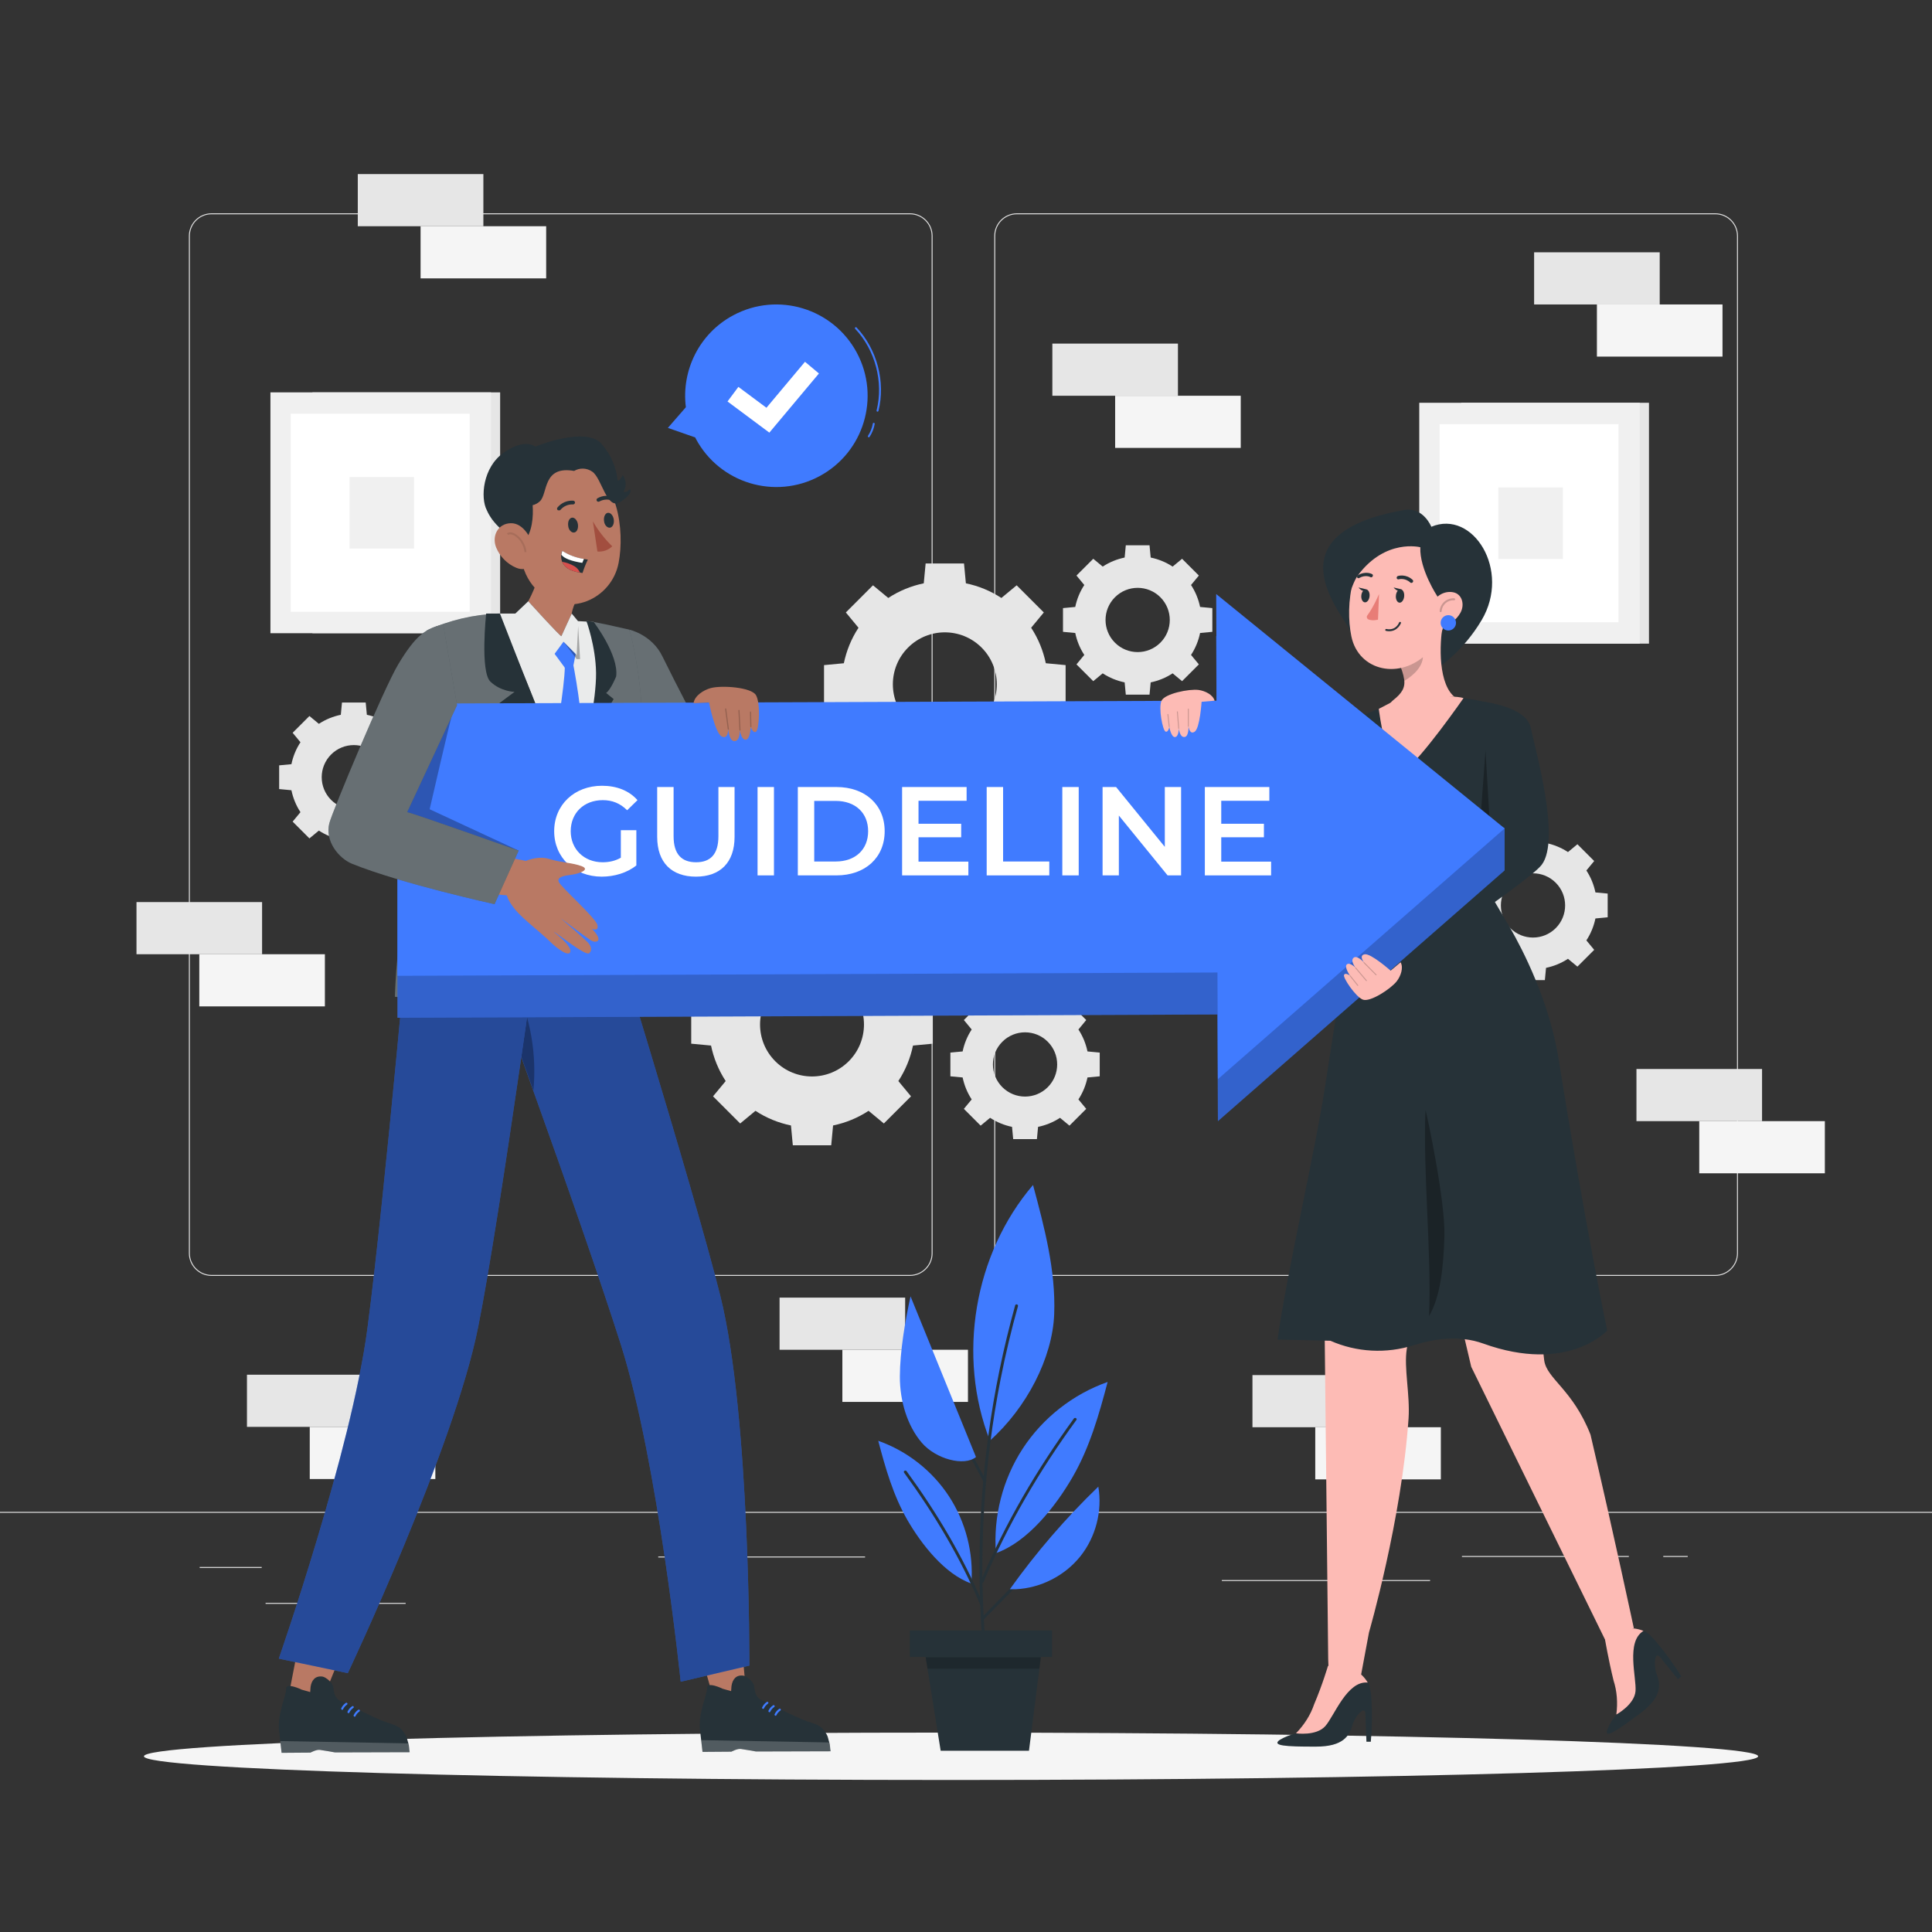 <svg xmlns="http://www.w3.org/2000/svg" viewBox="0 0 500 500"><rect x="0" y="0" width="500" height="500" fill="#333333" stroke="none"/><g id="freepik--background-complete--inject-62"><g><g><g><path d="M443.92,330.198h-180.746c-3.232,0-5.862-2.63-5.862-5.862V61.062c0-3.232,2.63-5.862,5.862-5.862h180.746c3.232,0,5.862,2.629,5.862,5.862V324.335c0,3.233-2.63,5.862-5.862,5.862ZM263.174,55.45c-3.095,0-5.612,2.518-5.612,5.612V324.335c0,3.095,2.518,5.612,5.612,5.612h180.746c3.095,0,5.612-2.517,5.612-5.612V61.062c0-3.094-2.518-5.612-5.612-5.612h-180.746Z" style="fill:#e0e0e0;"></path><path d="M235.493,330.198H54.746c-3.232,0-5.862-2.63-5.862-5.862V61.062c0-3.232,2.629-5.862,5.862-5.862H235.493c3.232,0,5.862,2.629,5.862,5.862V324.335c0,3.233-2.63,5.862-5.862,5.862ZM54.746,55.45c-3.094,0-5.612,2.518-5.612,5.612V324.335c0,3.095,2.518,5.612,5.612,5.612H235.493c3.095,0,5.612-2.517,5.612-5.612V61.062c0-3.094-2.518-5.612-5.612-5.612H54.746Z" style="fill:#e0e0e0;"></path></g><rect x="0" y="391.267" width="500" height=".25" style="fill:#e0e0e0;"></rect></g><rect x="51.672" y="405.531" width="16.06" height=".25" style="fill:#e0e0e0;"></rect><rect x="170.352" y="402.821" width="53.53" height=".25" style="fill:#e0e0e0;"></rect><rect x="68.732" y="414.821" width="36.25" height=".25" style="fill:#e0e0e0;"></rect><rect x="378.352" y="402.691" width="43.19" height=".25" style="fill:#e0e0e0;"></rect><rect x="430.452" y="402.691" width="6.33" height=".25" style="fill:#e0e0e0;"></rect><rect x="316.212" y="408.921" width="53.89" height=".25" style="fill:#e0e0e0;"></rect></g><g><rect x="201.751" y="335.821" width="32.503" height="13.497" style="fill:#e6e6e6;"></rect><rect x="218.002" y="349.317" width="32.503" height="13.497" style="fill:#f5f5f5;"></rect></g><g><rect x="63.913" y="355.775" width="32.503" height="13.497" style="fill:#e6e6e6;"></rect><rect x="80.164" y="369.272" width="32.503" height="13.497" style="fill:#f5f5f5;"></rect></g><g><rect x="423.514" y="276.653" width="32.503" height="13.497" style="fill:#e6e6e6;"></rect><rect x="439.765" y="290.15" width="32.503" height="13.497" style="fill:#f5f5f5;"></rect></g><g><rect x="324.134" y="355.869" width="32.503" height="13.497" style="fill:#e6e6e6;"></rect><rect x="340.386" y="369.366" width="32.503" height="13.497" style="fill:#f5f5f5;"></rect></g><g><rect x="92.594" y="45.052" width="32.503" height="13.497" style="fill:#e6e6e6;"></rect><rect x="108.845" y="58.548" width="32.503" height="13.497" style="fill:#f5f5f5;"></rect></g><g><rect x="272.347" y="88.924" width="32.503" height="13.497" style="fill:#e6e6e6;"></rect><rect x="288.598" y="102.42" width="32.503" height="13.497" style="fill:#f5f5f5;"></rect></g><g><rect x="35.325" y="233.458" width="32.503" height="13.497" style="fill:#e6e6e6;"></rect><rect x="51.577" y="246.955" width="32.503" height="13.497" style="fill:#f5f5f5;"></rect></g><g><rect x="397.029" y="65.297" width="32.503" height="13.497" style="fill:#e6e6e6;"></rect><rect x="413.28" y="78.793" width="32.503" height="13.497" style="fill:#f5f5f5;"></rect></g><path d="M222.178,162.462c-1.867,2.842-3.122,5.965-3.791,9.186l-5.13,.483v9.934l5.13,.483c.668,3.22,1.924,6.343,3.791,9.186l-3.276,3.957,7.025,7.025,3.957-3.276c2.843,1.867,5.965,3.122,9.186,3.79l.483,5.13h9.934l.483-5.13c3.221-.669,6.343-1.924,9.186-3.791l3.957,3.276,7.025-7.025-3.276-3.958c1.866-2.843,3.122-5.965,3.79-9.186l5.129-.483v-9.934l-5.129-.484c-.669-3.22-1.925-6.342-3.791-9.185l3.276-3.958-7.025-7.024-3.957,3.276c-2.843-1.867-5.966-3.123-9.186-3.791l-.483-5.13h-9.934l-.483,5.13c-3.22,.669-6.343,1.924-9.185,3.791l-3.958-3.277-7.025,7.025,3.276,3.958Zm31.851,5.127c5.251,5.252,5.251,13.767,0,19.019-5.252,5.252-13.768,5.252-19.019,0s-5.252-13.767,0-19.019c5.252-5.251,13.767-5.252,19.019,0Z" style="fill:#e6e6e6;"></path><path d="M187.808,250.503c-1.867,2.842-3.122,5.965-3.791,9.186l-5.13,.483v9.934l5.13,.483c.668,3.22,1.924,6.343,3.791,9.186l-3.276,3.957,7.025,7.025,3.957-3.276c2.843,1.867,5.965,3.122,9.186,3.79l.483,5.13h9.934l.483-5.13c3.221-.669,6.343-1.924,9.186-3.791l3.957,3.276,7.025-7.025-3.276-3.957c1.866-2.843,3.122-5.966,3.79-9.186l5.129-.483v-9.934l-5.129-.484c-.669-3.22-1.925-6.342-3.791-9.185l3.276-3.958-7.025-7.024-3.957,3.276c-2.843-1.867-5.966-3.123-9.186-3.791l-.483-5.13h-9.934l-.483,5.13c-3.22,.669-6.343,1.924-9.185,3.791l-3.958-3.276-7.025,7.025,3.276,3.958Zm31.851,5.127c5.251,5.252,5.251,13.767,0,19.019-5.252,5.252-13.768,5.252-19.019,0-5.252-5.252-5.252-13.767,0-19.019,5.252-5.251,13.767-5.252,19.019,0Z" style="fill:#e6e6e6;"></path><path d="M251.473,266.431c-1.154,1.757-1.93,3.687-2.343,5.678l-3.171,.299v6.141l3.171,.299c.413,1.991,1.189,3.921,2.343,5.678l-2.025,2.446,4.342,4.342,2.446-2.025c1.758,1.154,3.688,1.93,5.678,2.343l.298,3.171h6.141l.299-3.171c1.991-.414,3.921-1.19,5.679-2.343l2.446,2.025,4.342-4.342-2.025-2.446c1.154-1.758,1.93-3.688,2.343-5.678l3.171-.299v-6.141l-3.17-.299c-.413-1.991-1.19-3.921-2.344-5.678l2.025-2.446-4.342-4.342-2.446,2.025c-1.758-1.154-3.688-1.93-5.678-2.344l-.299-3.171h-6.141l-.298,3.171c-1.991,.413-3.921,1.189-5.678,2.343l-2.446-2.025-4.342,4.342,2.025,2.446Zm19.689,3.169c3.246,3.246,3.246,8.51,0,11.757-3.247,3.247-8.51,3.246-11.757,0-3.247-3.246-3.246-8.51,0-11.757,3.246-3.246,8.51-3.246,11.757,0Z" style="fill:#e6e6e6;"></path><path d="M280.616,151.4c-1.154,1.757-1.93,3.687-2.343,5.678l-3.171,.299v6.141l3.171,.299c.413,1.99,1.189,3.921,2.343,5.678l-2.025,2.446,4.342,4.342,2.446-2.025c1.757,1.154,3.688,1.93,5.678,2.343l.299,3.171h6.141l.299-3.171c1.991-.414,3.921-1.19,5.679-2.343l2.446,2.025,4.342-4.342-2.025-2.446c1.154-1.757,1.93-3.688,2.343-5.678l3.171-.299v-6.141l-3.17-.299c-.413-1.99-1.19-3.921-2.344-5.678l2.025-2.447-4.342-4.342-2.446,2.025c-1.758-1.154-3.688-1.93-5.678-2.344l-.299-3.171h-6.141l-.299,3.171c-1.991,.413-3.921,1.189-5.678,2.343l-2.446-2.025-4.342,4.342,2.025,2.446Zm19.689,3.169c3.246,3.246,3.246,8.51,0,11.757-3.247,3.247-8.51,3.246-11.757,0s-3.246-8.51,0-11.757c3.246-3.246,8.51-3.246,11.757,0Z" style="fill:#e6e6e6;"></path><path d="M382.93,225.278c-1.154,1.757-1.93,3.687-2.343,5.678l-3.171,.299v6.141l3.171,.299c.413,1.99,1.189,3.921,2.343,5.678l-2.025,2.446,4.342,4.342,2.446-2.025c1.757,1.154,3.688,1.93,5.678,2.343l.299,3.171h6.141l.299-3.171c1.991-.414,3.921-1.19,5.679-2.343l2.446,2.025,4.342-4.342-2.025-2.446c1.154-1.757,1.93-3.688,2.343-5.678l3.17-.299v-6.141l-3.17-.299c-.413-1.99-1.19-3.921-2.344-5.678l2.025-2.447-4.342-4.342-2.446,2.025c-1.758-1.154-3.688-1.93-5.678-2.344l-.299-3.171h-6.141l-.299,3.171c-1.991,.413-3.921,1.189-5.678,2.343l-2.446-2.025-4.342,4.342,2.025,2.446Zm19.689,3.169c3.246,3.246,3.246,8.51,0,11.757-3.247,3.247-8.511,3.246-11.757,0-3.246-3.247-3.246-8.51,0-11.757,3.246-3.246,8.51-3.246,11.757,0Z" style="fill:#e6e6e6;"></path><path d="M77.761,192.094c-1.154,1.757-1.93,3.687-2.343,5.678l-3.171,.299v6.141l3.171,.299c.413,1.991,1.189,3.921,2.343,5.678l-2.025,2.446,4.342,4.342,2.446-2.025c1.757,1.154,3.688,1.93,5.678,2.343l.299,3.171h6.141l.299-3.171c1.991-.413,3.921-1.19,5.679-2.343l2.446,2.025,4.342-4.342-2.025-2.446c1.154-1.758,1.93-3.688,2.343-5.678l3.171-.299v-6.141l-3.17-.299c-.413-1.99-1.19-3.921-2.344-5.678l2.025-2.446-4.342-4.342-2.446,2.025c-1.758-1.154-3.688-1.93-5.678-2.344l-.299-3.171h-6.141l-.299,3.171c-1.991,.413-3.921,1.189-5.678,2.343l-2.446-2.025-4.342,4.342,2.025,2.446Zm19.689,3.169c3.246,3.246,3.246,8.51,0,11.757-3.247,3.247-8.511,3.247-11.757,0s-3.246-8.51,0-11.757c3.247-3.246,8.51-3.246,11.757,0Z" style="fill:#e6e6e6;"></path><g><rect x="80.854" y="101.542" width="48.582" height="62.332" style="fill:#e6e6e6;"></rect><rect x="69.985" y="101.542" width="57.068" height="62.332" style="fill:#f0f0f0;"></rect><rect x="75.246" y="107.079" width="46.297" height="51.259" style="fill:#fff;"></rect><rect x="90.454" y="123.457" width="16.712" height="18.503" style="fill:#f0f0f0;"></rect></g><g><rect x="378.172" y="104.239" width="48.582" height="62.332" style="fill:#e6e6e6;"></rect><rect x="367.303" y="104.239" width="57.068" height="62.332" style="fill:#f0f0f0;"></rect><rect x="372.565" y="109.776" width="46.297" height="51.259" style="fill:#fff;"></rect><rect x="387.772" y="126.154" width="16.712" height="18.503" style="fill:#f0f0f0;"></rect></g></g><g id="freepik--Shadow--inject-62"><path d="M455.003,454.526c0,3.387-93.517,6.132-208.875,6.132s-208.875-2.745-208.875-6.132,93.516-6.132,208.875-6.132,208.875,2.746,208.875,6.132Z" style="fill:#f5f5f5;"></path></g><g id="freepik--Plant--inject-62"><g><g><path d="M267.347,306.67c-15.264,17.855-19.723,44.285-11.16,66.16,9.514-8.492,16.214-21.435,16.638-32.755,.424-11.321-2.539-22.463-5.478-33.404Z" style="fill:#407BFF;"></path><path d="M264.684,374.894c-5.179,7.936-7.659,17.601-6.939,27.05,8.252-2.873,15.526-12.194,19.888-19.765,4.361-7.571,6.8-16.075,9.019-24.527-8.939,3.146-16.788,9.306-21.967,17.242Z" style="fill:#407BFF;"></path><path d="M262.721,337.835c-6.132,22.047-9.259,44.912-9.24,67.797,.005,6.505,.27,13.008,.777,19.493,.037,.478,.788,.482,.75,0-1.786-22.829-.461-45.877,3.976-68.343,1.245-6.304,2.738-12.557,4.46-18.748,.13-.466-.594-.664-.723-.199h0Z" style="fill:#263238;"></path><path d="M254.55,409.425c6.266-14.909,14.499-28.872,24.015-41.929,.285-.391-.366-.765-.648-.379-9.558,13.114-17.797,27.135-24.09,42.108-.187,.444,.539,.638,.723,.199h0Z" style="fill:#263238;"></path><path d="M245.607,387.26c4.319,6.618,6.386,14.676,5.786,22.555-6.881-2.396-12.947-10.168-16.583-16.481-3.637-6.313-5.67-13.404-7.52-20.451,7.454,2.623,13.998,7.76,18.317,14.377Z" style="fill:#407BFF;"></path><path d="M254.364,415.02c-5.144-12.231-11.933-23.566-19.738-34.275-.281-.386-.933-.012-.648,.379,7.763,10.652,14.546,21.929,19.663,34.096,.184,.438,.91,.246,.723-.199h0Z" style="fill:#263238;"></path><path d="M254.589,419.14c9.71-9.99,19.624-19.778,29.334-29.768,.337-.346-.193-.877-.53-.53-9.71,9.989-19.624,19.778-29.334,29.768-.337,.346,.193,.877,.53,.53h0Z" style="fill:#263238;"></path><path d="M284.246,384.739c-8.424,8.124-16.1,17.025-22.897,26.553h1.541c6.412-.3,12.636-3.463,16.659-8.465,4.023-5.002,5.778-11.76,4.696-18.087Z" style="fill:#407BFF;"></path><g><path d="M244.315,365.395c3.617,5.916,7.025,11.956,10.218,18.111,.222,.429,.87,.05,.648-.379-3.193-6.155-6.601-12.195-10.218-18.111-.251-.411-.9-.035-.648,.379h0Z" style="fill:#263238;"></path><path d="M235.645,335.497c-1.379,6.205-2.748,14.274-2.762,20.735-.014,6.461,1.957,12.765,5.629,17.095,3.671,4.329,11.083,6.226,14.071,3.749l-16.938-41.579Z" style="fill:#407BFF;"></path></g></g><rect x="235.456" y="421.982" width="36.801" height="6.82" style="fill:#263238;"></rect><polygon points="266.297 453.099 243.445 453.099 239.292 427.239 269.577 427.239 266.297 453.099" style="fill:#263238;"></polygon><polygon points="239.563 428.928 269.363 428.928 268.991 431.856 240.034 431.856 239.563 428.928" style="opacity:.2;"></polygon></g></g><g id="freepik--Speech_Bubble--inject-62"><g><g><path d="M212.062,123.248c11.503-6.155,15.838-20.47,9.683-31.973-6.155-11.503-20.47-15.838-31.973-9.683-8.88,4.752-13.462,14.366-12.27,23.796l-4.657,5.352,7.078,2.47c.06,.117,.105,.238,.167,.354,6.155,11.503,20.47,15.838,31.973,9.682Z" style="fill:#407BFF;"></path><path d="M227.103,106.54c-.02,0-.04-.002-.061-.007-.134-.034-.215-.169-.182-.303,1.834-7.341-.342-15.636-5.542-21.133-.095-.101-.09-.259,.01-.354,.101-.095,.258-.089,.354,.01,5.315,5.618,7.539,14.095,5.665,21.598-.028,.114-.13,.189-.243,.189Z" style="fill:#407BFF;"></path><path d="M224.844,113.172c-.047,0-.095-.013-.138-.042-.115-.076-.147-.231-.071-.346,.624-.945,1.054-2.034,1.246-3.149,.023-.136,.149-.229,.289-.204,.136,.023,.228,.153,.204,.289-.204,1.182-.661,2.337-1.322,3.34-.048,.073-.127,.112-.208,.112Z" style="fill:#407BFF;"></path></g><polygon points="199.108 111.963 188.281 103.901 191.094 100.123 198.354 105.529 208.33 93.629 211.939 96.655 199.108 111.963" style="fill:#fff;"></polygon></g></g><g id="freepik--Characters--inject-62"><g><path d="M349.555,163.746s-.093-.225-.242-.634c-1.419-3.901-21.386-24.894,14.1-31.123,4.946-.868,7.016,4.34,7.016,4.34,10.735-4.535,20.71,11.252,12.997,24.195-4.674,7.844-10.585,11.804-10.585,11.804" style="fill:#263238;"></path><g><path d="M376.808,180.656s-3.612,1.777-8.066,5.615c-.928,.8-1.95,1.491-3.031,2.066-2.919,1.55-5.579,2.437-6.3,1.03-.16-.309-.284-.645-.375-.996-.612-2.356-.361-5.669,1.544-7.185,2.148-1.71,3.183-3.172,2.796-5.486-.203-1.312-.678-2.666-1.233-3.981l2.48-1.489,8.839-8.92c-1.011,5.469-1.309,16.113,3.346,19.347Z" style="fill:#fdbbb5;"></path><path d="M363.447,176.208c2.431-1.443,5.098-3.946,4.778-6.806-.142-1.204-.402-2.345-.69-3.077l-4.938,6.537c.405,1.054,.553,1.75,.85,3.345Z" style="opacity:.2;"></path><path d="M375.174,151.252c-.832,9.082-.992,12.933-5.679,17.695-7.049,7.163-17.895,4.754-19.762-4.248-1.681-8.102-.038-21.593,8.878-25.41,8.784-3.76,17.394,2.881,16.562,11.963Z" style="fill:#fdbbb5;"></path></g><path d="M365.306,150.862c-.116,.013-.233-.021-.323-.104-1.399-1.296-2.974-.841-2.993-.835-.234,.068-.47-.064-.523-.302-.053-.238,.095-.488,.332-.56,.082-.024,2.059-.597,3.795,1.011,.173,.16,.176,.444,.008,.634-.082,.091-.188,.144-.296,.156Z" style="fill:#263238;"></path><path d="M351.442,149.624c-.091-.031-.168-.099-.208-.198-.083-.206,.018-.467,.225-.583,2.076-1.167,3.615-.28,3.679-.241,.183,.109,.227,.367,.098,.576-.128,.21-.38,.291-.562,.184-.06-.036-1.264-.704-2.915,.225-.107,.06-.221,.07-.318,.037Z" style="fill:#263238;"></path><path d="M356.891,153.739s-1.421,3.4-3.024,5.519c-.28,.37-.107,.911,.329,1.071,1.121,.413,2.434,.039,2.434,.039l.261-6.629Z" style="fill:#e87d77;"></path><path d="M362.715,152.566c.012-.013,.025-.021,.037-.035l-2.084-.492s.482,.653,1.078,.821c-.276,.323-.471,.826-.497,1.394-.045,.961,.403,1.73,1,1.717,.597-.012,1.118-.801,1.162-1.762,.036-.787-.26-1.437-.695-1.643Z" style="fill:#263238;"></path><path d="M353.665,152.546l.007-.007-2.084-.493s.543,.74,1.19,.85c-.266,.314-.454,.791-.48,1.33-.045,.931,.401,1.676,.996,1.664,.595-.012,1.115-.777,1.16-1.708,.04-.82-.301-1.493-.789-1.635Z" style="fill:#263238;"></path><path d="M372.021,154.389s-4.685-7.052-4.443-12.762c0,0-8.967-2.338-16.119,7.215-1.139,1.522-1.818,4.06-2.838,6.248,0,0-1.712-17.28,13.622-18.696,15.309-1.415,18.318,20.109,10.849,27.351,0,0,1.83-4.944-1.071-9.356Z" style="fill:#263238;"></path><path d="M359.532,163.361c-.258,0-.534-.028-.832-.089-.135-.028-.222-.16-.194-.295s.154-.227,.296-.194c2.453,.506,3.255-1.591,3.288-1.681,.048-.129,.191-.195,.32-.148,.13,.048,.196,.191,.148,.321-.008,.023-.795,2.086-3.026,2.086Z" style="fill:#263238;"></path><path d="M360.08,265.827l20.677,87.905,35.12,71.606,6.954-3.984s-5.207-24.441-11.209-50.067c-4.573-11.662-11.27-14.406-11.978-19.182-.641-4.183,.21-7.17-.268-16.934-.565-11.803-2.135-27.397-6.27-38.654,0,0,8.117-15.814,.115-31.685l-33.14,.995Z" style="fill:#fdbbb5;"></path><path d="M342.826,345.306l.909,84.057,.34,8.778,7.361-.364,2.859-15.316s8.446-29.129,10.242-55.396c.405-6.05-1.238-13.105-.471-17.881,.668-4.193,2.563-6.816,5.247-16.274,3.232-11.487,6.572-26.861,5.751-38.845,0,0,14.065-12.837,10.461-30.335l-36.674-8.52-6.025,90.097Z" style="fill:#fdbbb5;"></path><g><path d="M331.193,450.281c1.277-.759,2.726-1.335,4.276-1.701h0s4.654-3.388,7.061-13.744l6.055-1.116c2.081-.342,4.225,.324,5.39,1.674,.161,.19,.288,.396,.377,.612,.275,1.102,.461,2.215,.557,3.334,.248,3.805,.201,7.617-.144,11.417h-1.132l-.269-7.171c0-2.436-2.641,.395-3.396,2.994-.755,2.599-2.318,5.443-9.361,5.443-8.103,.027-11.517-.245-9.415-1.742Z" style="fill:#263238;"></path><path d="M343.68,431.121s-1.365,4.735-3.593,9.975c-.916,2.699-2.508,5.24-4.689,7.484,0,0,5.264,.776,7.6-1.878,2.336-2.654,5.642-11.798,10.978-11.254-.401-.678-.908-1.318-1.509-1.905-.863-.966-8.786-2.422-8.786-2.422Z" style="fill:#fdbbb5;"></path></g><g><path d="M415.957,447.596c.569-1.372,1.385-2.701,2.408-3.922h0s2.654-6.102-1.614-15.84l3.23-3.915c1.463-1.519,3.579-2.269,5.32-1.885,.243,.056,.468,.145,.669,.265,.88,.718,1.695,1.499,2.441,2.338,2.476,2.899,4.719,5.983,6.717,9.233l-.907,.677-4.507-5.584c-1.458-1.952-1.88,1.897-.929,4.431,.951,2.534,1.4,5.748-4.242,9.963-6.476,4.871-9.374,6.696-8.585,4.238Z" style="fill:#263238;"></path><path d="M415.388,424.341s.847,5.044,2.197,10.574c.881,2.711,1.126,5.699,.722,8.802,0,0,4.682-2.529,4.965-6.053,.283-3.524-2.54-12.828,2.061-15.586-.727-.304-1.516-.513-2.349-.623-1.269-.258-7.596,2.885-7.596,2.885Z" style="fill:#fdbbb5;"></path></g><g><g><path d="M342.826,281.76l7.847-50.307h0c-1.07-3.969-4.168-15.998-5.638-20.802-1.491-6.643,4.01-24.124,5.317-24.487,1.307-.362,8.036-3.658,9.414-3.909,4.489-.819,9.019-1.396,13.57-1.729,.88-.038,1.756-.152,2.626-.208,0,0,14.704,1.373,18.391,5.726,1.241-.896-10.776,21.249-9.83,43.399l5.335,9.056c.267,.441,.602,1.006,.988,1.677l.017,.029h0c3.247,5.655,10.144,18.999,12.537,34.038,6.745,42.384,12.539,70.115,12.539,70.115,0,0-10.175,11.244-32.104,3.342-6.174-2.224-12.779-1.208-17.954,.435-7.095,2.252-14.763,1.856-21.573-1.15l-13.677-.301c2.205-16.313,10.074-50.464,12.195-64.923Z" style="fill:#263238;"></path><path d="M361.395,181.07l-4.571,2.383s2.325,18.667,6.5,16.047c4.175-2.62,15.427-18.818,15.427-18.818-2.967-1.145-17.357,.387-17.357,.387Z" style="fill:#fdbbb5;"></path></g><g style="opacity:.3;"><path d="M369.839,340.594c.686-15.981-1.612-37.362-.926-53.343,.331,.965,5.192,23.594,4.898,32.782-.249,7.781-.974,15.437-3.972,20.561"></path></g><path d="M362.597,210.804s4.312,8.34,12.632,7.702c0,0-6.506-1.554-12.632-7.702Z" style="opacity:.3;"></path></g><path d="M383.71,181.536c.641,.193,11.3,1.315,12.453,6.865,1.153,5.551,7.827,28.83,2.832,35.401-3.303,4.345-37.171,26.9-37.171,26.9l-4.149-9.254,27.924-27.462-1.889-32.451Z" style="fill:#263238;"></path><g><path d="M377.921,158.654c-1.073,1.863-2.816,3.032-4.414,3.433-2.404,.603-3.645-3.262-2.825-5.671,.739-2.168,3.101-3.603,5.44-3.13,2.305,.466,3.025,3.238,1.798,5.368Z" style="fill:#fdbbb5;"></path><path d="M372.841,158.42h-.017c-.138-.01-.242-.129-.232-.267,.062-.931,.5-1.817,1.2-2.432,.7-.615,1.646-.936,2.566-.874,.138,.009,.242,.127,.233,.265-.008,.138-.122,.247-.265,.234-.809-.049-1.604,.224-2.205,.751-.603,.528-.979,1.29-1.032,2.089-.009,.132-.118,.233-.249,.233Z" style="opacity:.2;"></path><circle cx="374.827" cy="161.188" r="1.986" style="fill:#407BFF;"></circle></g><polygon points="368.913 230.37 383.151 211.806 384.449 194.225 385.599 213.986 368.913 230.37" style="opacity:.3;"></polygon></g><g><g><path d="M155.434,134.071c5.407,1.567,4.803-5.911,3.063-9.319-2.962-5.91-8.47,7.751-3.063,9.319Z" style="fill:#263238;"></path><g><path d="M145.954,171.593c-5.972-1.496-10.993-5.525-13.748-11.03,1.58-.873,2.896-2.154,3.811-3.71,2.084-3.56,3.544-7.452,4.314-11.505,.501-2.328,.885-4.68,1.15-7.047l4.314,6.903,4.789,7.55c-.72,1.138-1.35,2.33-1.884,3.566-1.438,3.48-1.366,6.831,2.876,9.405,.575,2.588,.058,7.464-5.623,5.867Z" style="fill:#b97964;"></path></g><path d="M134.067,128.178c2.325-6.759,9.69-10.354,16.449-8.028,9.319,3.221,11.217,17.041,9.578,25.54-1.826,9.463-13.187,14.367-20.608,7.536-4.947-4.544-5.048-10.052-6.04-19.371-.218-1.915-.006-3.854,.621-5.677Z" style="fill:#b97964;"></path><path d="M145.727,143.562c-.084-.089-.084-.228,0-.316,.089-.084,.228-.084,.316,0,1.25,1.457,3.119,2.232,5.033,2.085,.037-.01,.077-.01,.114,0,.123,.032,.197,.157,.166,.28-.032,.123-.157,.197-.28,.166-.33,.022-.662,.022-.992,0-1.695-.108-3.271-.909-4.357-2.215Z" style="fill:#263238;"></path><path d="M163.035,126.593s-.877,1.021-1.683,.676c.829-1.342,.749-3.055-.201-4.314,0,0-.604,1.438-1.294,1.438-.369-3.479-1.794-6.761-4.084-9.405-3.969-4.889-17.257,.604-17.257,.604,0,0-2.632-2.344-8.211,1.596-5.35,3.778-6.026,11.587-4.325,14.837,1.426,3.31,4.842,6.603,9.508,8.402,2.339-2.651,2.556-6.797,2.361-9.681,.698-.172,1.352-.52,1.889-1.033,2.085-1.984,.647-9.276,8.844-7.837,1.463-.867,3.299-.794,4.688,.187,2.502,1.654,3.753,10.153,7.277,7.838,3.523-2.315,2.488-3.308,2.488-3.308Z" style="fill:#263238;"></path><g><path d="M147.051,136.094c.088,1.063,.848,1.832,1.552,1.723,.705-.109,1.119-1.061,.963-2.118-.155-1.058-.865-1.831-1.553-1.724-.687,.108-1.12,1.044-.963,2.118Z" style="fill:#263238;"></path><path d="M156.326,134.836c.088,1.063,.865,1.831,1.552,1.723,.688-.108,1.119-1.061,.963-2.118-.155-1.057-.865-1.831-1.553-1.723-.687,.108-1.114,1.111-.963,2.118Z" style="fill:#263238;"></path><path d="M159.175,129.58c-.144,.112-.337,.138-.506,.069-1.131-.517-2.439-.471-3.53,.125-.223,.15-.525,.09-.674-.133-.149-.223-.09-.525,.134-.674h.002c1.36-.79,3.018-.871,4.447-.217,.249,.099,.372,.381,.273,.631l-.004,.011c-.037,.07-.085,.134-.142,.189Z" style="fill:#263238;"></path><path d="M144.62,132.074c-.098,.012-.197-.007-.284-.054-.206-.172-.233-.479-.061-.684l.007-.008c1.003-1.217,2.536-1.87,4.108-1.75,.266,.036,.452,.281,.416,.547h0c-.043,.264-.284,.447-.548,.418h0c-1.244-.059-2.443,.475-3.232,1.438-.115,.09-.264,.125-.406,.096Z" style="fill:#263238;"></path></g><g><path d="M128.393,141.666c.976,2.385,2.859,4.285,5.234,5.283,3.154,1.3,5.133-1.428,4.602-4.619-.499-2.831-2.719-7.012-6.057-6.923-3.338,.089-4.941,3.317-3.779,6.259Z" style="fill:#b97964;"></path><path d="M135.739,142.894c-.156-1.67-1.077-3.232-2.462-4.177-.538-.367-1.287-.633-1.776-.276l-.294-.404c.593-.434,1.473-.332,2.352,.268,1.506,1.028,2.508,2.726,2.678,4.543l-.498,.047Z" style="opacity:.1;"></path></g><g><path d="M151.074,144.659c-1.991-.288-3.898-.997-5.594-2.08-.128,.322-.207,.661-.236,1.006-.069,.613,.013,1.233,.241,1.806,.464,1.172,1.671,2.356,4.617,2.802,.216,.044,.435,.077,.654,.098,.375-1.187,.835-2.345,1.377-3.465,0,0-.401-.045-1.059-.167Z" style="fill:#263238;"></path><path d="M145.528,142.573c-.128,.322-.207,.661-.236,1.006,.734,.975,2.625,1.649,5.398,2.093l.432-1.02c-1.991-.288-3.898-.997-5.594-2.08Z" style="fill:#fff;"></path><path d="M148.659,146.535c-.983-.565-2.057-.953-3.175-1.144,.464,1.172,1.671,2.356,4.617,2.802-.296-.69-.8-1.27-1.442-1.658Z" style="fill:#d7504d;"></path></g><path d="M153.441,134.943c1.366,2.367,3.053,4.533,5.012,6.438-1.019,.994-2.425,1.486-3.842,1.345l-1.17-7.783Z" style="fill:#a24e3f;"></path></g><g><path d="M128.855,158.79h4.507l3.35-3.182s8.458,9.336,8.579,9.021,2.674-5.838,2.674-5.838l1.623,1.955,4.054,.217,8.394,14.144-1.812,20.327-22.217,6.382-9.152-43.025Z" style="fill:#263238;"></path><path d="M128.855,158.79h4.507l3.35-3.182s8.458,9.336,8.579,9.021,2.674-5.838,2.674-5.838l1.623,1.955,4.054,.217,8.394,14.144-1.812,20.327-22.217,6.382-9.152-43.025Z" style="fill:#fff; opacity:.9;"></path><path d="M148.097,170.574c1.535,7.83,2.766,16.667,2.914,24.645-.935,1.913-2.627,7.95-3.748,9.834-.82-2.157-2.755-7.767-3.733-9.938,.877-9.376,3.086-19.795,2.583-24.785l1.984,.245Z" style="fill:#407BFF;"></path><polygon points="147.838 175.059 148.979 169.263 145.833 166.075 143.53 169.21 147.838 175.059" style="fill:#407BFF;"></polygon><polygon points="145.833 166.075 149.236 169.524 149.627 161.999 150.121 170.567 149.236 170.567 145.833 166.075" style="isolation:isolate; opacity:.3;"></polygon></g><g><polygon points="79.838 412.384 74.624 439.234 83.167 440.667 92.744 417.032 79.838 412.384" style="fill:#b97964;"></polygon><g><path d="M72.877,453.631l7.474-.056s1.505-.815,2.393-.714c.885,.102,3.967,.665,3.967,.665l19.312-.053c-.165-.831-.109-1.633-.337-2.289-.278-.799-.323-1.508-.678-2.079-1.245-1.998-1.51-2.262-5.102-3.418-2.828-.911-11.221-5.306-11.221-5.306,0,0-2.203-.193-2.401-3.57-.075-1.266-1.956-2.797-2.846-2.917-1.817-.248-2.818,.909-3.068,2.725l-.092,1.285-2.184-.614s-4.281-2.114-4.058-.031c.127,1.189-2.303,6.408-1.822,10.609,.113,.979,.218,1.906,.311,2.719h.002c.206,1.805,.349,3.044,.349,3.044Z" style="fill:#263238;"></path><g style="opacity:.2;"><path d="M106.023,453.474l-19.312,.053s-3.082-.564-3.967-.665c-.888-.101-2.393,.714-2.393,.714l-7.474,.056s-.144-1.24-.349-3.044l33.159,.597c.228,.655,.172,1.458,.337,2.289Z" style="fill:#fff;"></path></g><path d="M93.056,442.515c-.093-.089-.235-.098-.341-.026-.49,.33-.899,.795-1.176,1.375-.146,.306,.302,.597,.449,.288,.246-.516,.604-.927,1.032-1.216,.143-.097,.165-.297,.041-.417l-.004-.004Z" style="fill:#407BFF;"></path><path d="M91.471,441.597c-.093-.089-.235-.098-.341-.026-.49,.33-.899,.795-1.176,1.375-.146,.306,.302,.597,.449,.288,.246-.516,.604-.926,1.032-1.216,.143-.097,.165-.297,.041-.417l-.004-.004Z" style="fill:#407BFF;"></path><path d="M89.836,440.741c-.092-.089-.235-.098-.341-.026-.489,.33-.899,.795-1.176,1.375-.146,.306,.301,.597,.449,.288,.246-.516,.604-.926,1.032-1.216,.143-.097,.165-.298,.041-.417l-.004-.004Z" style="fill:#407BFF;"></path></g></g><g><polygon points="177.149 413.506 184.733 439.786 192.991 437.171 190.755 411.768 177.149 413.506" style="fill:#b97964;"></polygon><g><path d="M181.812,453.391l7.474-.056s1.505-.815,2.393-.714c.885,.102,3.967,.665,3.967,.665l19.312-.053c-.165-.831-.109-1.633-.337-2.289-.278-.799-.323-1.508-.678-2.079-1.245-1.997-1.51-2.262-5.102-3.418-2.828-.911-11.221-5.306-11.221-5.306,0,0-2.203-.193-2.401-3.57-.075-1.266-1.956-2.797-2.846-2.917-1.817-.248-2.818,.909-3.068,2.725l-.092,1.285-2.184-.614s-4.281-2.114-4.058-.031c.127,1.189-2.303,6.409-1.822,10.61,.113,.979,.218,1.906,.311,2.718h.002c.206,1.805,.349,3.044,.349,3.044Z" style="fill:#263238;"></path><g style="opacity:.2;"><path d="M214.958,453.234l-19.312,.052s-3.082-.563-3.967-.665c-.888-.1-2.393,.714-2.393,.714l-7.474,.056s-.144-1.24-.349-3.044l33.159,.597c.228,.655,.172,1.458,.336,2.289Z" style="fill:#fff;"></path></g><path d="M201.992,442.274c-.093-.089-.235-.098-.341-.026-.489,.33-.899,.795-1.176,1.375-.146,.306,.302,.597,.449,.288,.246-.516,.604-.926,1.031-1.216,.143-.097,.165-.297,.041-.417l-.004-.004Z" style="fill:#407BFF;"></path><path d="M200.406,441.356c-.093-.09-.235-.098-.341-.026-.49,.33-.899,.795-1.176,1.375-.146,.306,.301,.597,.448,.288,.246-.516,.604-.926,1.032-1.216,.143-.097,.165-.297,.041-.417l-.004-.004Z" style="fill:#407BFF;"></path><path d="M198.771,440.501c-.092-.089-.234-.098-.341-.026-.489,.33-.899,.795-1.176,1.375-.146,.306,.301,.597,.449,.288,.246-.516,.604-.926,1.032-1.216,.143-.097,.165-.297,.041-.417l-.004-.004Z" style="fill:#407BFF;"></path></g></g><g><path d="M162.887,162.952s5.822,1.292,8.542,6.915c2.39,4.941,13.602,26.811,14.184,26.957,.582,.145,20.944-6.617,20.944-6.617l4.946,11.853s-22.836,9.6-30.254,9.745c-7.418,.145-14.836-13.739-14.836-13.739l-3.526-35.114Z" style="fill:#263238;"></path><path d="M162.887,162.952s5.822,1.292,8.542,6.915c2.39,4.941,13.602,26.811,14.184,26.957,.582,.145,20.944-6.617,20.944-6.617l4.946,11.853s-22.836,9.6-30.254,9.745c-7.418,.145-14.836-13.739-14.836-13.739l-3.526-35.114Z" style="fill:#fff; isolation:isolate; opacity:.3;"></path></g><g><path d="M193.936,431.056l-17.776,4.173s-5.834-56.78-15.442-87.118c-5.279-16.631-14.558-43.184-22.73-65.913-3.986-11.261-7.719-21.577-10.52-29.306-3.068-8.502-5.017-13.863-5.017-13.863l31.29-14.363s25.642,82.404,32.697,110.794c7.749,31.097,7.497,95.596,7.497,95.596Z" style="fill:#407BFF;"></path><path d="M193.936,431.056l-17.776,4.173s-5.834-56.78-15.442-87.118c-5.279-16.631-14.558-43.184-22.73-65.913-3.986-11.261-7.719-21.577-10.52-29.306-3.068-8.502-5.017-13.863-5.017-13.863l31.29-14.363s25.642,82.404,32.697,110.794c7.749,31.097,7.497,95.596,7.497,95.596Z" style="isolation:isolate; opacity:.4;"></path><path d="M138.045,282.207c-3.986-11.261-7.719-21.577-10.52-29.306,2.152,.061,4.223,.83,5.893,2.189,3.91,8.472,5.506,17.829,4.626,27.118Z" style="isolation:isolate; opacity:.3;"></path><path d="M141.208,229.073s-11.677,85.508-17.43,114.198c-6.198,31.436-33.766,89.736-33.766,89.736l-17.861-3.753s18.781-53.885,22.937-85.451c4.645-35.276,11.62-115.047,11.62-115.047l34.5,.316Z" style="fill:#407BFF;"></path><path d="M141.208,229.073s-11.677,85.508-17.43,114.198c-6.198,31.436-33.766,89.736-33.766,89.736l-17.861-3.753s18.781-53.885,22.937-85.451c4.645-35.276,11.62-115.047,11.62-115.047l34.5,.316Z" style="isolation:isolate; opacity:.4;"></path></g><g><path d="M102.208,257.966l35.65,3.622,6.169-14.692,5.853,13.33,16.049-5.129-8.413-16.981c16.092-39.41,5.37-75.164,5.37-75.164-10.338-2.391-11.128-2.257-11.128-2.257,9.348,14.315-4.496,44.358-4.496,44.358-8.384-23.53-18.407-46.263-18.407-46.263-6.332,.254-12.556,1.729-18.336,4.347,0,0,1.697,48.146-3.135,61.78-4.832,13.634-5.177,33.049-5.177,33.049Z" style="fill:#263238;"></path><path d="M102.208,257.966l35.65,3.622,6.169-14.692,5.853,13.33,16.049-5.129-8.413-16.981c16.092-39.41,5.37-75.164,5.37-75.164-10.338-2.391-11.128-2.257-11.128-2.257,9.348,14.315-4.496,44.358-4.496,44.358-8.384-23.53-18.407-46.263-18.407-46.263-6.332,.254-12.556,1.729-18.336,4.347,0,0,1.697,48.146-3.135,61.78-4.832,13.634-5.177,33.049-5.177,33.049Z" style="fill:#fff; isolation:isolate; opacity:.3;"></path><path d="M151.759,160.694l1.885,.268s6.547,8.561,5.816,14.097c0,0-1.382,3.462-2.601,4.275l1.951,1.586-7.254,12.583s2.784-12.42,2.702-19.329c-.081-6.909-2.499-13.479-2.499-13.479Z" style="fill:#263238;"></path><path d="M125.816,158.79s-1.602,15.038,1.109,17.626,6.241,2.64,6.241,2.64l-3.91,2.904,18.007,23.093s-7.297-19.534-9.554-25.091c-2.256-5.557-8.32-21.172-8.32-21.172h-3.573Z" style="fill:#263238;"></path><path d="M115.927,183.457s-.302,13.302-5.594,21.039c.417-7.19,.532-15.014,.532-21.83,1.727-.367,3.529-.085,5.062,.791Z" style="isolation:isolate; opacity:.2;"></path></g></g><g><g><polygon points="314.751 164.601 314.857 192.196 102.862 192.969 102.862 263.405 315.075 262.545 315.194 290.15 389.394 225.258 389.394 214.395 314.751 164.601" style="fill:#407BFF;"></polygon><polygon points="314.751 164.601 314.857 192.196 102.862 192.969 102.862 263.405 315.075 262.545 315.194 290.15 389.394 225.258 389.394 214.395 314.751 164.601" style="opacity:.2;"></polygon><polygon points="314.751 153.739 314.857 181.333 102.862 182.107 102.862 252.542 315.075 251.682 315.194 279.287 389.394 214.395 314.751 153.739" style="fill:#407BFF;"></polygon><g style="isolation:isolate;"><path d="M160.669,214.854h4.019v9.114c-2.385,1.928-5.717,2.908-8.951,2.908-7.089,0-12.316-4.933-12.316-11.761s5.227-11.761,12.381-11.761c3.822,0,7.024,1.274,9.18,3.724l-2.679,2.613c-1.797-1.796-3.855-2.613-6.305-2.613-4.868,0-8.298,3.299-8.298,8.037,0,4.639,3.43,8.037,8.265,8.037,1.633,0,3.234-.327,4.704-1.176v-7.122Z" style="fill:#fff;"></path><path d="M170.08,216.585v-12.904h4.247v12.741c0,4.705,2.123,6.73,5.815,6.73s5.782-2.025,5.782-6.73v-12.741h4.182v12.904c0,6.664-3.757,10.291-9.996,10.291-6.272,0-10.029-3.627-10.029-10.291Z" style="fill:#fff;"></path><path d="M196.053,203.681h4.247v22.868h-4.247v-22.868Z" style="fill:#fff;"></path><path d="M206.476,203.681h9.997c7.416,0,12.479,4.574,12.479,11.434s-5.064,11.434-12.479,11.434h-9.997v-22.868Zm9.801,19.275c5.096,0,8.396-3.104,8.396-7.84s-3.3-7.841-8.396-7.841h-5.554v15.681h5.554Z" style="fill:#fff;"></path><path d="M250.614,222.988v3.561h-17.151v-22.868h16.694v3.561h-12.447v5.946h11.042v3.496h-11.042v6.305h12.904Z" style="fill:#fff;"></path><path d="M255.354,203.681h4.247v19.275h11.956v3.594h-16.203v-22.868Z" style="fill:#fff;"></path><path d="M274.924,203.681h4.247v22.868h-4.247v-22.868Z" style="fill:#fff;"></path><path d="M305.665,203.681v22.868h-3.495l-12.61-15.485v15.485h-4.214v-22.868h3.495l12.61,15.485v-15.485h4.214Z" style="fill:#fff;"></path><path d="M328.961,222.988v3.561h-17.15v-22.868h16.693v3.561h-12.446v5.946h11.042v3.496h-11.042v6.305h12.903Z" style="fill:#fff;"></path></g></g><g><path d="M359.89,251.206s-5.117-4.54-6.72-4.236c-1.603,.304-.153,2.127-.153,2.127,0,0-1.718-1.907-2.627-1.287-1.09,.744,.437,2.647,.437,2.647,0,0-1.467-1.5-2.238-.894-.8,.628,.772,2.898,.772,2.898,0,0-1.233-.861-1.53-.136-.298,.724,2.952,5.586,4.841,6.366,1.884,.778,7.331-2.819,8.821-4.76,1.02-1.33,1.784-3.477,.985-4.898l-2.587,2.173h0Z" style="fill:#fdbbb5;"></path><path d="M352.887,249.189l.007,.008,3.155,3.181c.042,.042,.117,.039,.166-.007,.049-.047,.054-.122,.013-.162l-3.155-3.181c-.042-.042-.117-.039-.166,.007-.047,.044-.055,.111-.02,.154Z" style="opacity:.2;"></path><path d="M350.744,250.572l.002,.002,2.787,3.296c.039,.046,.112,.048,.165,.004,.052-.044,.06-.103,.025-.162l-2.787-3.297c-.039-.046-.113-.048-.165-.004-.052,.043-.063,.114-.026,.16Z" style="opacity:.2;"></path><path d="M349.306,252.608l2.001,2.509c.038,.047,.111,.051,.164,.008,.053-.042,.066-.115,.029-.162l-2.001-2.509c-.037-.047-.111-.05-.164-.008-.053,.042-.066,.115-.029,.162Z" style="opacity:.2;"></path></g><g><path d="M310.972,181.622s-.433,6.828-1.785,7.741c-1.352,.913-1.607-1.401-1.607-1.401,0,0,.124,2.564-.957,2.764-1.298,.24-1.554-2.186-1.554-2.186,0,0,.016,2.098-.958,2.211-1.01,.117-1.494-2.6-1.494-2.6,0,0-.268,1.479-.99,1.175-.722-.305-1.84-6.044-1.05-7.928,.789-1.88,7.188-3.165,9.613-2.837,1.661,.225,3.716,1.21,4.15,2.782l-3.367,.28h0Z" style="fill:#fdbbb5;"></path><path d="M307.423,187.988v-.011l-.003-4.48c0-.06,.055-.11,.123-.112,.068-.002,.124,.048,.124,.106l.002,4.48c0,.06-.055,.11-.123,.112-.064,.001-.117-.041-.123-.095Z" style="opacity:.2;"></path><path d="M304.927,188.516v-.003l-.345-4.303c-.005-.06,.046-.113,.114-.119,.068-.006,.115,.03,.132,.098l.345,4.303c.005,.06-.046,.113-.114,.119-.067,.006-.125-.037-.132-.095Z" style="opacity:.2;"></path><path d="M302.473,188.084l-.348-3.19c-.006-.06,.043-.114,.111-.122,.067-.007,.128,.035,.135,.095l.348,3.19c.006,.06-.043,.114-.111,.122-.068,.007-.128-.035-.134-.095Z" style="opacity:.2;"></path></g><g><path d="M183.486,181.792s1.569,7.945,3.297,8.807c1.729,.862,1.668-1.894,1.668-1.894,0,0,.253,3.028,1.553,3.095,1.561,.08,1.484-2.807,1.484-2.807,0,0,.308,2.464,1.468,2.446,1.204-.019,1.35-3.284,1.35-3.284,0,0,.545,1.694,1.344,1.225,.8-.469,1.221-7.379,0-9.468-1.218-2.084-8.927-2.597-11.722-1.835-1.914,.522-4.173,1.998-4.438,3.91l3.995-.194h0Z" style="fill:#b97964;"></path><path d="M188.64,188.711v-.013l-.694-5.258c-.01-.07-.082-.121-.162-.112-.08,.009-.139,.076-.129,.143l.693,5.258c.01,.07,.082,.121,.162,.112,.076-.008,.131-.066,.129-.131Z" style="opacity:.2;"></path><path d="M191.651,188.943v-.003l-.264-5.104c-.004-.071-.072-.126-.152-.122-.081,.004-.13,.053-.14,.135l.264,5.104c.004,.071,.072,.126,.152,.122,.08-.004,.141-.062,.14-.132Z" style="opacity:.2;"></path><path d="M194.465,188.055l-.088-3.798c-.002-.071-.069-.127-.149-.125-.08,.002-.145,.061-.143,.132l.088,3.798c.002,.071,.069,.127,.149,.125,.081-.002,.145-.061,.143-.132Z" style="opacity:.2;"></path></g><path d="M116.847,185.586c-.318,.682-5.652,23.846-5.652,23.846l23.037,10.703-11.519,5.112s-23.38-11.479-22.998-11.479,17.131-28.182,17.131-28.182Z" style="isolation:isolate; opacity:.3;"></path><g><path d="M153.172,240.373s1.868,.869,1.429-.994c-.44-1.864-9.547-9.887-10.013-11.186-.467-1.299,1.574-1.583,3.378-1.818,1.804-.235,4.94-1.304,2.574-2.209-2.366-.905-5.188-.878-8.432-1.881-2.35-.726-4.826,.039-6.016,.517l-7.721-1.567-4.375,9.892,7.163,.584c.38,1.263,1.184,2.516,2.322,3.87,1.93,2.295,6.572,5.848,8.668,7.918,2.286,2.258,5.248,4.289,5.471,2.707,.222-1.582-4.301-5.041-4.301-5.041,.501,.053,8.156,6.299,9.133,5.538,.686-.535,.779-1.574-.265-2.741-.799-.892-6.8-6.12-7.099-6.338,0,0,5.13,3.893,7.659,5.625,1.125,.77,1.902,.402,2.042,.14,.542-1.011-1.618-3.015-1.618-3.015Z" style="fill:#b97964;"></path><path d="M114.705,161.573c-4.475,1.106-7.029,2.68-11.629,10.334-3.77,6.274-17.057,38.067-17.848,41.144-1.204,4.682,2.498,9.121,5.897,10.499,12.611,5.114,36.863,10.45,36.863,10.45l6.243-13.865s-27.754-9.863-28.849-9.946l12.898-27.68-3.575-20.936Z" style="fill:#263238;"></path><path d="M114.705,161.573c-4.475,1.106-7.029,2.68-11.629,10.334-3.77,6.274-17.057,38.067-17.848,41.144-1.204,4.682,2.498,9.121,5.897,10.499,12.611,5.114,36.863,10.45,36.863,10.45l6.243-13.865s-27.754-9.863-28.849-9.946l12.898-27.68-3.575-20.936Z" style="fill:#fff; isolation:isolate; opacity:.3;"></path></g></g></g></svg>
